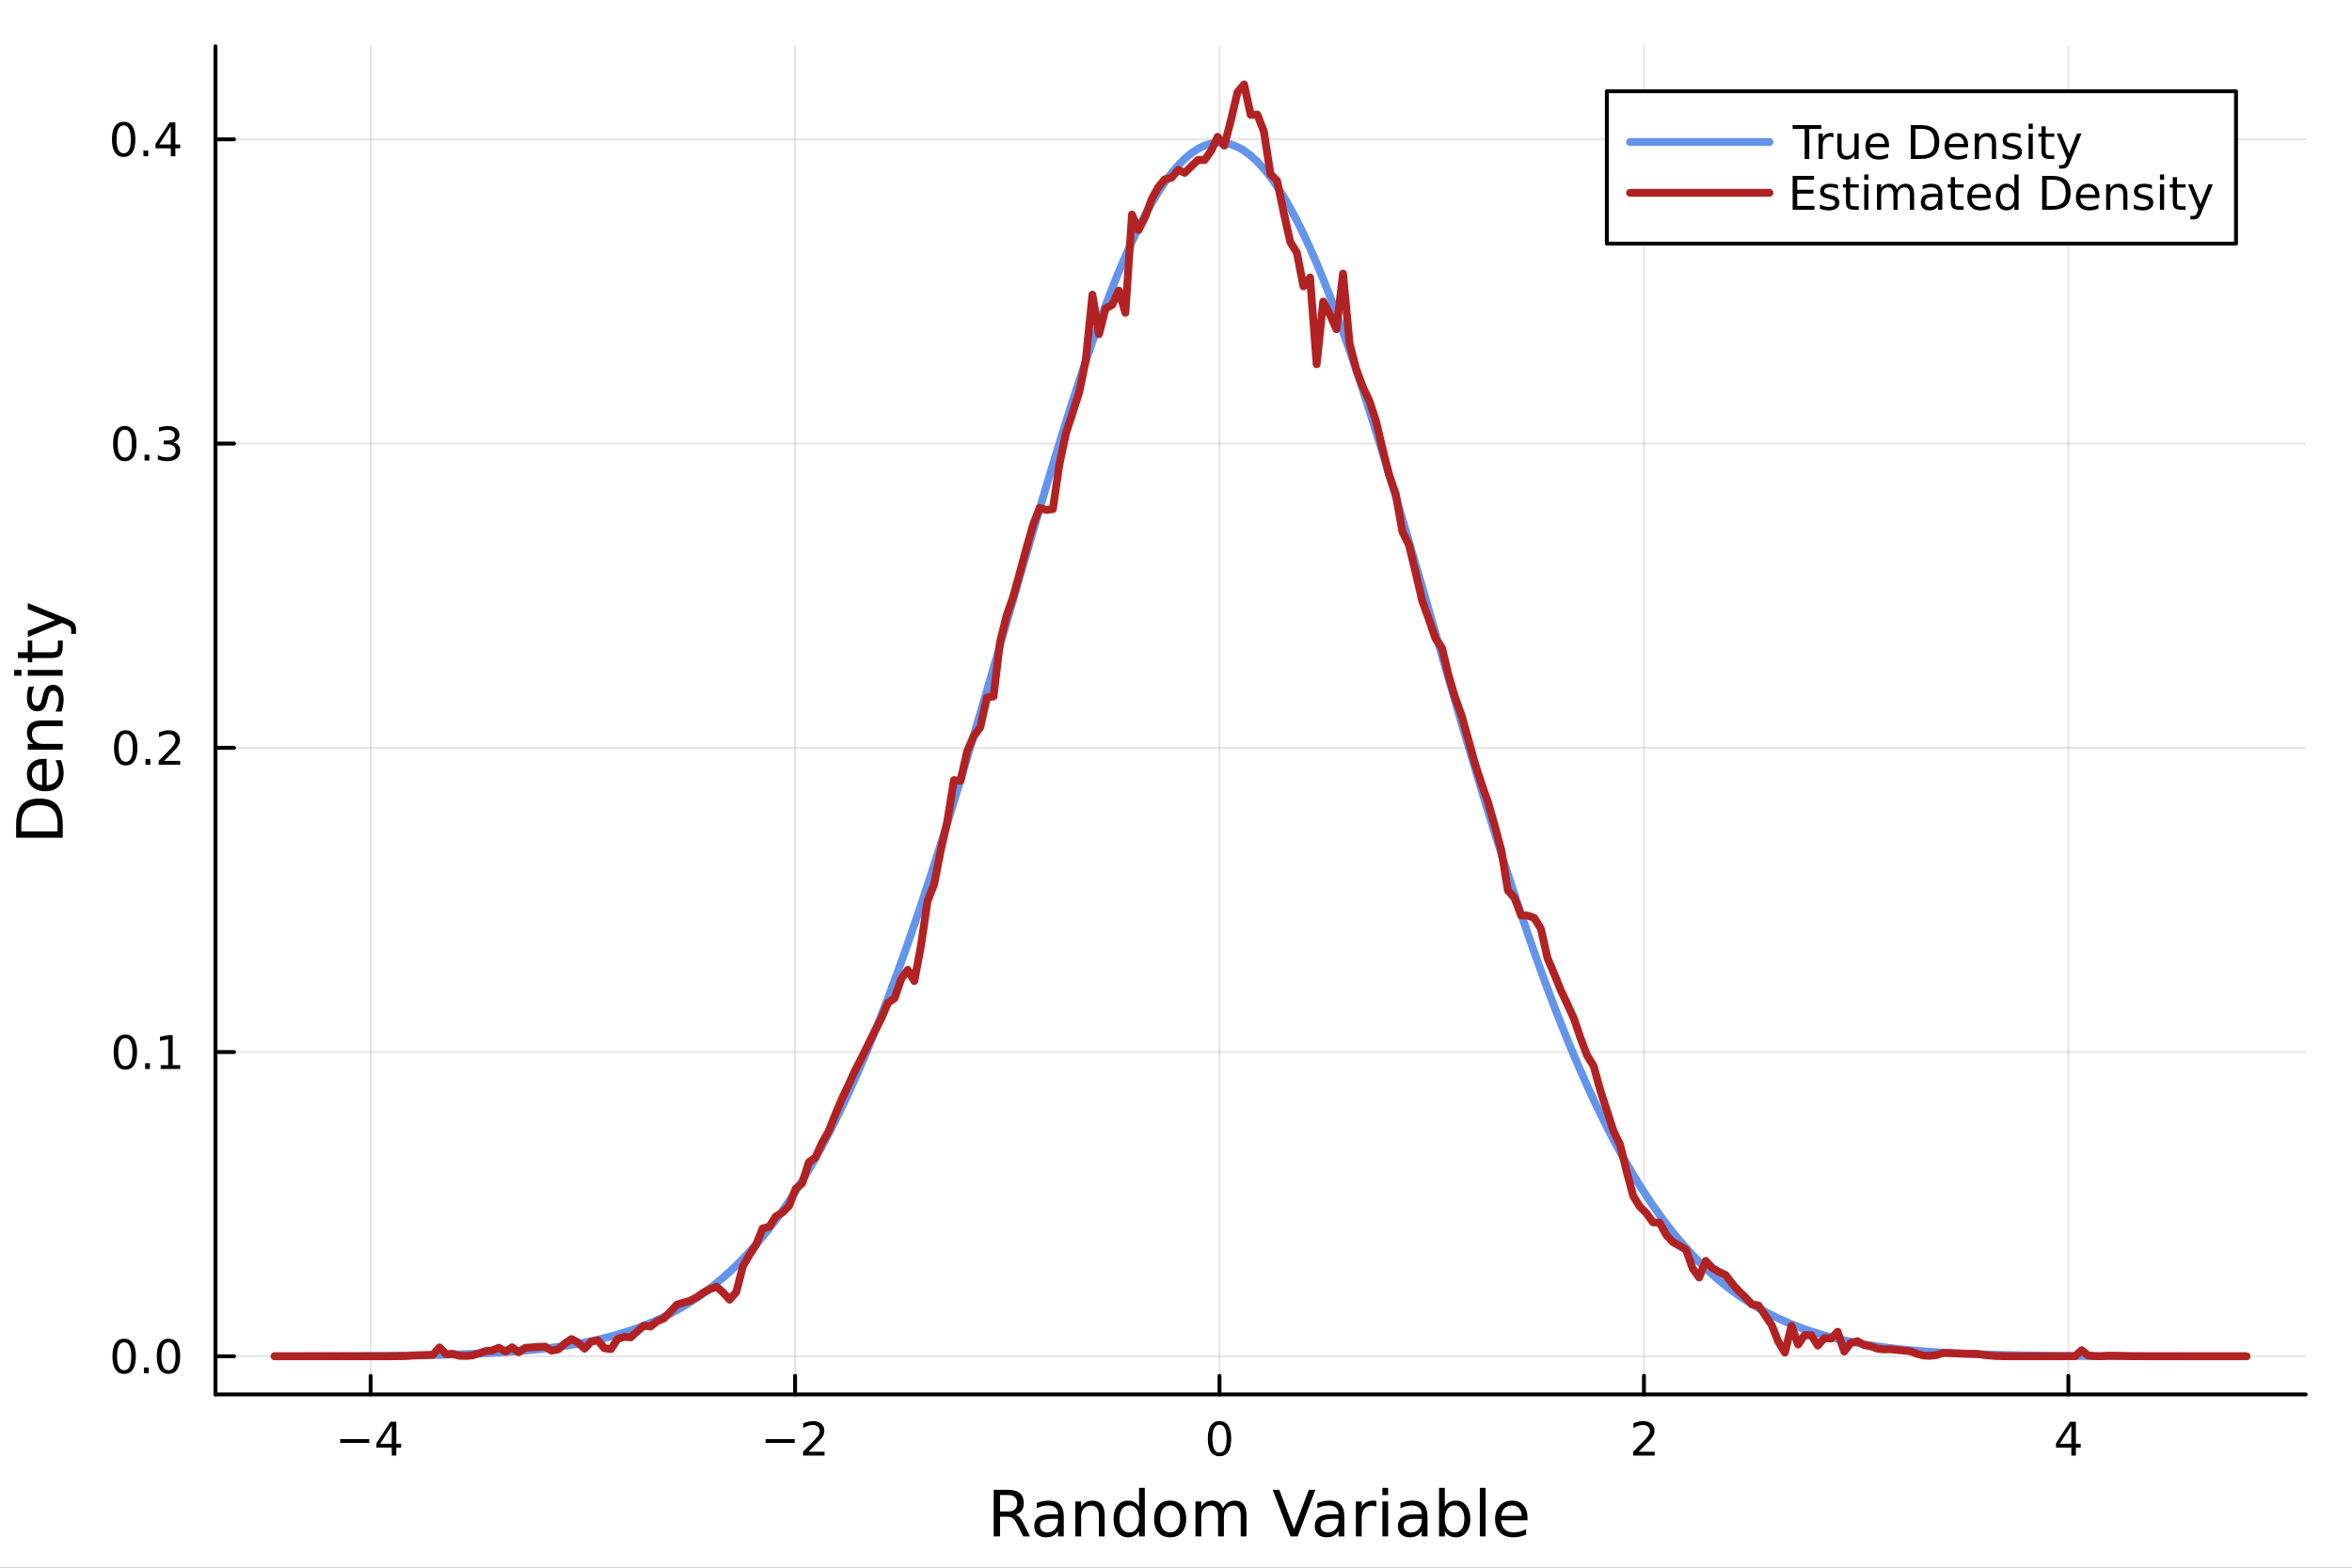 <?xml version="1.0" encoding="utf-8"?>
<svg xmlns="http://www.w3.org/2000/svg" xmlns:xlink="http://www.w3.org/1999/xlink" width="600" height="400" viewBox="0 0 2400 1600">
<rect x="0" y="0" width="2400" height="1600" fill="#333333" stroke="none"/>
<defs>
  <clipPath id="clip530">
    <rect x="0" y="0" width="2400" height="1600"/>
  </clipPath>
</defs>
<path clip-path="url(#clip530)" d="M0 1600 L2400 1600 L2400 0 L0 0  Z" fill="#ffffff" fill-rule="evenodd" fill-opacity="1"/>
<defs>
  <clipPath id="clip531">
    <rect x="480" y="0" width="1681" height="1600"/>
  </clipPath>
</defs>
<path clip-path="url(#clip530)" d="M219.866 1423.18 L2352.76 1423.18 L2352.76 47.244 L219.866 47.244  Z" fill="#ffffff" fill-rule="evenodd" fill-opacity="1"/>
<defs>
  <clipPath id="clip532">
    <rect x="219" y="47" width="2134" height="1377"/>
  </clipPath>
</defs>
<polyline clip-path="url(#clip532)" style="stroke:#000000; stroke-linecap:round; stroke-linejoin:round; stroke-width:2; stroke-opacity:0.1; fill:none" points="378.217,1423.18 378.217,47.244 "/>
<polyline clip-path="url(#clip532)" style="stroke:#000000; stroke-linecap:round; stroke-linejoin:round; stroke-width:2; stroke-opacity:0.1; fill:none" points="811.309,1423.18 811.309,47.244 "/>
<polyline clip-path="url(#clip532)" style="stroke:#000000; stroke-linecap:round; stroke-linejoin:round; stroke-width:2; stroke-opacity:0.1; fill:none" points="1244.4,1423.18 1244.4,47.244 "/>
<polyline clip-path="url(#clip532)" style="stroke:#000000; stroke-linecap:round; stroke-linejoin:round; stroke-width:2; stroke-opacity:0.1; fill:none" points="1677.49,1423.18 1677.49,47.244 "/>
<polyline clip-path="url(#clip532)" style="stroke:#000000; stroke-linecap:round; stroke-linejoin:round; stroke-width:2; stroke-opacity:0.1; fill:none" points="2110.58,1423.18 2110.58,47.244 "/>
<polyline clip-path="url(#clip532)" style="stroke:#000000; stroke-linecap:round; stroke-linejoin:round; stroke-width:2; stroke-opacity:0.1; fill:none" points="219.866,1384.24 2352.76,1384.24 "/>
<polyline clip-path="url(#clip532)" style="stroke:#000000; stroke-linecap:round; stroke-linejoin:round; stroke-width:2; stroke-opacity:0.1; fill:none" points="219.866,1073.73 2352.76,1073.73 "/>
<polyline clip-path="url(#clip532)" style="stroke:#000000; stroke-linecap:round; stroke-linejoin:round; stroke-width:2; stroke-opacity:0.1; fill:none" points="219.866,763.222 2352.76,763.222 "/>
<polyline clip-path="url(#clip532)" style="stroke:#000000; stroke-linecap:round; stroke-linejoin:round; stroke-width:2; stroke-opacity:0.1; fill:none" points="219.866,452.714 2352.76,452.714 "/>
<polyline clip-path="url(#clip532)" style="stroke:#000000; stroke-linecap:round; stroke-linejoin:round; stroke-width:2; stroke-opacity:0.1; fill:none" points="219.866,142.206 2352.76,142.206 "/>
<polyline clip-path="url(#clip530)" style="stroke:#000000; stroke-linecap:round; stroke-linejoin:round; stroke-width:4; stroke-opacity:1; fill:none" points="219.866,1423.18 2352.76,1423.18 "/>
<polyline clip-path="url(#clip530)" style="stroke:#000000; stroke-linecap:round; stroke-linejoin:round; stroke-width:4; stroke-opacity:1; fill:none" points="378.217,1423.18 378.217,1404.28 "/>
<polyline clip-path="url(#clip530)" style="stroke:#000000; stroke-linecap:round; stroke-linejoin:round; stroke-width:4; stroke-opacity:1; fill:none" points="811.309,1423.18 811.309,1404.28 "/>
<polyline clip-path="url(#clip530)" style="stroke:#000000; stroke-linecap:round; stroke-linejoin:round; stroke-width:4; stroke-opacity:1; fill:none" points="1244.4,1423.18 1244.4,1404.28 "/>
<polyline clip-path="url(#clip530)" style="stroke:#000000; stroke-linecap:round; stroke-linejoin:round; stroke-width:4; stroke-opacity:1; fill:none" points="1677.49,1423.18 1677.49,1404.28 "/>
<polyline clip-path="url(#clip530)" style="stroke:#000000; stroke-linecap:round; stroke-linejoin:round; stroke-width:4; stroke-opacity:1; fill:none" points="2110.58,1423.18 2110.58,1404.28 "/>
<path clip-path="url(#clip530)" d="M347.117 1468.75 L376.793 1468.75 L376.793 1472.69 L347.117 1472.69 L347.117 1468.75 Z" fill="#000000" fill-rule="nonzero" fill-opacity="1" /><path clip-path="url(#clip530)" d="M399.733 1455.09 L387.927 1473.54 L399.733 1473.54 L399.733 1455.09 M398.506 1451.02 L404.385 1451.02 L404.385 1473.54 L409.316 1473.54 L409.316 1477.43 L404.385 1477.43 L404.385 1485.58 L399.733 1485.58 L399.733 1477.43 L384.131 1477.43 L384.131 1472.92 L398.506 1451.02 Z" fill="#000000" fill-rule="nonzero" fill-opacity="1" /><path clip-path="url(#clip530)" d="M781.251 1468.75 L810.927 1468.75 L810.927 1472.69 L781.251 1472.69 L781.251 1468.75 Z" fill="#000000" fill-rule="nonzero" fill-opacity="1" /><path clip-path="url(#clip530)" d="M825.047 1481.64 L841.366 1481.64 L841.366 1485.58 L819.422 1485.58 L819.422 1481.64 Q822.084 1478.89 826.667 1474.26 Q831.274 1469.61 832.454 1468.27 Q834.7 1465.74 835.579 1464.01 Q836.482 1462.25 836.482 1460.56 Q836.482 1457.8 834.538 1456.07 Q832.616 1454.33 829.514 1454.33 Q827.315 1454.33 824.862 1455.09 Q822.431 1455.86 819.653 1457.41 L819.653 1452.69 Q822.477 1451.55 824.931 1450.97 Q827.385 1450.39 829.422 1450.39 Q834.792 1450.39 837.987 1453.08 Q841.181 1455.77 841.181 1460.26 Q841.181 1462.39 840.371 1464.31 Q839.584 1466.2 837.477 1468.8 Q836.899 1469.47 833.797 1472.69 Q830.695 1475.88 825.047 1481.64 Z" fill="#000000" fill-rule="nonzero" fill-opacity="1" /><path clip-path="url(#clip530)" d="M1244.4 1454.1 Q1240.79 1454.1 1238.96 1457.66 Q1237.16 1461.2 1237.16 1468.33 Q1237.16 1475.44 1238.96 1479.01 Q1240.79 1482.55 1244.4 1482.55 Q1248.03 1482.55 1249.84 1479.01 Q1251.67 1475.44 1251.67 1468.33 Q1251.67 1461.2 1249.84 1457.66 Q1248.03 1454.1 1244.4 1454.1 M1244.4 1450.39 Q1250.21 1450.39 1253.27 1455 Q1256.34 1459.58 1256.34 1468.33 Q1256.34 1477.06 1253.27 1481.67 Q1250.21 1486.25 1244.4 1486.25 Q1238.59 1486.25 1235.51 1481.67 Q1232.46 1477.06 1232.46 1468.33 Q1232.46 1459.58 1235.51 1455 Q1238.59 1450.39 1244.4 1450.39 Z" fill="#000000" fill-rule="nonzero" fill-opacity="1" /><path clip-path="url(#clip530)" d="M1672.15 1481.64 L1688.46 1481.64 L1688.46 1485.58 L1666.52 1485.58 L1666.52 1481.64 Q1669.18 1478.89 1673.77 1474.26 Q1678.37 1469.61 1679.55 1468.27 Q1681.8 1465.74 1682.68 1464.01 Q1683.58 1462.25 1683.58 1460.56 Q1683.58 1457.8 1681.64 1456.07 Q1679.71 1454.33 1676.61 1454.33 Q1674.41 1454.33 1671.96 1455.09 Q1669.53 1455.86 1666.75 1457.41 L1666.75 1452.69 Q1669.58 1451.55 1672.03 1450.97 Q1674.48 1450.39 1676.52 1450.39 Q1681.89 1450.39 1685.08 1453.08 Q1688.28 1455.77 1688.28 1460.26 Q1688.28 1462.39 1687.47 1464.31 Q1686.68 1466.2 1684.58 1468.8 Q1684 1469.47 1680.9 1472.69 Q1677.79 1475.88 1672.15 1481.64 Z" fill="#000000" fill-rule="nonzero" fill-opacity="1" /><path clip-path="url(#clip530)" d="M2113.59 1455.09 L2101.79 1473.54 L2113.59 1473.54 L2113.59 1455.09 M2112.37 1451.02 L2118.25 1451.02 L2118.25 1473.54 L2123.18 1473.54 L2123.18 1477.43 L2118.25 1477.43 L2118.25 1485.58 L2113.59 1485.58 L2113.59 1477.43 L2097.99 1477.43 L2097.99 1472.92 L2112.37 1451.02 Z" fill="#000000" fill-rule="nonzero" fill-opacity="1" /><path clip-path="url(#clip530)" d="M1036.52 1545.76 Q1038.59 1546.46 1040.53 1548.76 Q1042.5 1551.05 1044.48 1555.06 L1051 1568.04 L1044.1 1568.04 L1038.02 1555.85 Q1035.66 1551.08 1033.43 1549.52 Q1031.24 1547.96 1027.42 1547.96 L1020.42 1547.96 L1020.42 1568.04 L1013.99 1568.04 L1013.99 1520.52 L1028.5 1520.52 Q1036.65 1520.52 1040.66 1523.93 Q1044.67 1527.34 1044.67 1534.21 Q1044.67 1538.7 1042.57 1541.66 Q1040.5 1544.62 1036.52 1545.76 M1020.42 1525.81 L1020.42 1542.68 L1028.5 1542.68 Q1033.15 1542.68 1035.5 1540.54 Q1037.89 1538.38 1037.89 1534.21 Q1037.89 1530.04 1035.5 1527.94 Q1033.15 1525.81 1028.5 1525.81 L1020.42 1525.81 Z" fill="#000000" fill-rule="nonzero" fill-opacity="1" /><path clip-path="url(#clip530)" d="M1073.79 1550.12 Q1066.69 1550.12 1063.96 1551.75 Q1061.22 1553.37 1061.22 1557.29 Q1061.22 1560.4 1063.26 1562.25 Q1065.33 1564.07 1068.86 1564.07 Q1073.73 1564.07 1076.66 1560.63 Q1079.62 1557.16 1079.62 1551.43 L1079.62 1550.12 L1073.79 1550.12 M1085.47 1547.71 L1085.47 1568.04 L1079.62 1568.04 L1079.62 1562.63 Q1077.61 1565.88 1074.62 1567.44 Q1071.63 1568.97 1067.3 1568.97 Q1061.82 1568.97 1058.58 1565.91 Q1055.36 1562.82 1055.36 1557.67 Q1055.36 1551.65 1059.37 1548.6 Q1063.42 1545.54 1071.4 1545.54 L1079.62 1545.54 L1079.62 1544.97 Q1079.62 1540.93 1076.94 1538.73 Q1074.3 1536.5 1069.5 1536.5 Q1066.44 1536.5 1063.54 1537.23 Q1060.65 1537.97 1057.97 1539.43 L1057.97 1534.02 Q1061.19 1532.78 1064.21 1532.17 Q1067.24 1531.54 1070.1 1531.54 Q1077.83 1531.54 1081.65 1535.55 Q1085.47 1539.56 1085.47 1547.71 Z" fill="#000000" fill-rule="nonzero" fill-opacity="1" /><path clip-path="url(#clip530)" d="M1127.17 1546.53 L1127.17 1568.04 L1121.31 1568.04 L1121.31 1546.72 Q1121.31 1541.66 1119.34 1539.14 Q1117.37 1536.63 1113.42 1536.63 Q1108.68 1536.63 1105.94 1539.65 Q1103.2 1542.68 1103.2 1547.9 L1103.2 1568.04 L1097.31 1568.04 L1097.31 1532.4 L1103.2 1532.4 L1103.2 1537.93 Q1105.3 1534.72 1108.13 1533.13 Q1111 1531.54 1114.72 1531.54 Q1120.87 1531.54 1124.02 1535.36 Q1127.17 1539.14 1127.17 1546.53 Z" fill="#000000" fill-rule="nonzero" fill-opacity="1" /><path clip-path="url(#clip530)" d="M1162.31 1537.81 L1162.31 1518.52 L1168.16 1518.52 L1168.16 1568.04 L1162.31 1568.04 L1162.31 1562.7 Q1160.46 1565.88 1157.63 1567.44 Q1154.83 1568.97 1150.88 1568.97 Q1144.42 1568.97 1140.35 1563.81 Q1136.3 1558.65 1136.3 1550.25 Q1136.3 1541.85 1140.35 1536.69 Q1144.42 1531.54 1150.88 1531.54 Q1154.83 1531.54 1157.63 1533.1 Q1160.46 1534.62 1162.31 1537.81 M1142.35 1550.25 Q1142.35 1556.71 1144.99 1560.4 Q1147.67 1564.07 1152.31 1564.07 Q1156.96 1564.07 1159.63 1560.4 Q1162.31 1556.71 1162.31 1550.25 Q1162.31 1543.79 1159.63 1540.13 Q1156.96 1536.44 1152.31 1536.44 Q1147.67 1536.44 1144.99 1540.13 Q1142.35 1543.79 1142.35 1550.25 Z" fill="#000000" fill-rule="nonzero" fill-opacity="1" /><path clip-path="url(#clip530)" d="M1194.04 1536.5 Q1189.33 1536.5 1186.59 1540.19 Q1183.86 1543.85 1183.86 1550.25 Q1183.86 1556.65 1186.56 1560.34 Q1189.3 1564 1194.04 1564 Q1198.72 1564 1201.46 1560.31 Q1204.19 1556.62 1204.19 1550.25 Q1204.19 1543.92 1201.46 1540.23 Q1198.72 1536.5 1194.04 1536.5 M1194.04 1531.54 Q1201.68 1531.54 1206.04 1536.5 Q1210.4 1541.47 1210.4 1550.25 Q1210.4 1559 1206.04 1564 Q1201.68 1568.97 1194.04 1568.97 Q1186.37 1568.97 1182.01 1564 Q1177.68 1559 1177.68 1550.25 Q1177.68 1541.47 1182.01 1536.5 Q1186.37 1531.54 1194.04 1531.54 Z" fill="#000000" fill-rule="nonzero" fill-opacity="1" /><path clip-path="url(#clip530)" d="M1247.86 1539.24 Q1250.06 1535.29 1253.11 1533.41 Q1256.17 1531.54 1260.31 1531.54 Q1265.88 1531.54 1268.9 1535.45 Q1271.92 1539.33 1271.92 1546.53 L1271.92 1568.04 L1266.04 1568.04 L1266.04 1546.72 Q1266.04 1541.59 1264.22 1539.11 Q1262.41 1536.63 1258.68 1536.63 Q1254.13 1536.63 1251.49 1539.65 Q1248.85 1542.68 1248.85 1547.9 L1248.85 1568.04 L1242.96 1568.04 L1242.96 1546.72 Q1242.96 1541.56 1241.15 1539.11 Q1239.33 1536.63 1235.54 1536.63 Q1231.06 1536.63 1228.41 1539.68 Q1225.77 1542.71 1225.77 1547.9 L1225.77 1568.04 L1219.88 1568.04 L1219.88 1532.4 L1225.77 1532.4 L1225.77 1537.93 Q1227.78 1534.66 1230.58 1533.1 Q1233.38 1531.54 1237.23 1531.54 Q1241.11 1531.54 1243.82 1533.51 Q1246.56 1535.48 1247.86 1539.24 Z" fill="#000000" fill-rule="nonzero" fill-opacity="1" /><path clip-path="url(#clip530)" d="M1316.83 1568.04 L1298.69 1520.52 L1305.41 1520.52 L1320.46 1560.53 L1335.55 1520.52 L1342.23 1520.52 L1324.12 1568.04 L1316.83 1568.04 Z" fill="#000000" fill-rule="nonzero" fill-opacity="1" /><path clip-path="url(#clip530)" d="M1360.06 1550.12 Q1352.96 1550.12 1350.22 1551.75 Q1347.49 1553.37 1347.49 1557.29 Q1347.49 1560.4 1349.52 1562.25 Q1351.59 1564.07 1355.12 1564.07 Q1359.99 1564.07 1362.92 1560.63 Q1365.88 1557.16 1365.88 1551.43 L1365.88 1550.12 L1360.06 1550.12 M1371.74 1547.71 L1371.74 1568.04 L1365.88 1568.04 L1365.88 1562.63 Q1363.88 1565.88 1360.89 1567.44 Q1357.89 1568.97 1353.56 1568.97 Q1348.09 1568.97 1344.84 1565.91 Q1341.63 1562.82 1341.63 1557.67 Q1341.63 1551.65 1345.64 1548.6 Q1349.68 1545.54 1357.67 1545.54 L1365.88 1545.54 L1365.88 1544.97 Q1365.88 1540.93 1363.21 1538.73 Q1360.57 1536.5 1355.76 1536.5 Q1352.71 1536.5 1349.81 1537.23 Q1346.91 1537.97 1344.24 1539.43 L1344.24 1534.02 Q1347.45 1532.78 1350.48 1532.17 Q1353.5 1531.54 1356.37 1531.54 Q1364.1 1531.54 1367.92 1535.55 Q1371.74 1539.56 1371.74 1547.71 Z" fill="#000000" fill-rule="nonzero" fill-opacity="1" /><path clip-path="url(#clip530)" d="M1404.46 1537.87 Q1403.47 1537.3 1402.29 1537.04 Q1401.15 1536.76 1399.75 1536.76 Q1394.78 1536.76 1392.11 1540 Q1389.47 1543.22 1389.47 1549.27 L1389.47 1568.04 L1383.58 1568.04 L1383.58 1532.4 L1389.47 1532.4 L1389.47 1537.93 Q1391.31 1534.69 1394.27 1533.13 Q1397.23 1531.54 1401.47 1531.54 Q1402.07 1531.54 1402.8 1531.63 Q1403.54 1531.7 1404.43 1531.85 L1404.46 1537.87 Z" fill="#000000" fill-rule="nonzero" fill-opacity="1" /><path clip-path="url(#clip530)" d="M1410.6 1532.4 L1416.46 1532.4 L1416.46 1568.04 L1410.6 1568.04 L1410.6 1532.4 M1410.6 1518.52 L1416.46 1518.52 L1416.46 1525.93 L1410.6 1525.93 L1410.6 1518.52 Z" fill="#000000" fill-rule="nonzero" fill-opacity="1" /><path clip-path="url(#clip530)" d="M1444.91 1550.12 Q1437.81 1550.12 1435.08 1551.75 Q1432.34 1553.37 1432.34 1557.29 Q1432.34 1560.4 1434.38 1562.25 Q1436.45 1564.07 1439.98 1564.07 Q1444.85 1564.07 1447.78 1560.63 Q1450.74 1557.16 1450.74 1551.43 L1450.74 1550.12 L1444.91 1550.12 M1456.59 1547.71 L1456.59 1568.04 L1450.74 1568.04 L1450.74 1562.63 Q1448.73 1565.88 1445.74 1567.44 Q1442.75 1568.97 1438.42 1568.97 Q1432.95 1568.97 1429.7 1565.91 Q1426.48 1562.82 1426.48 1557.67 Q1426.48 1551.65 1430.49 1548.6 Q1434.54 1545.54 1442.53 1545.54 L1450.74 1545.54 L1450.74 1544.97 Q1450.74 1540.93 1448.06 1538.73 Q1445.42 1536.5 1440.62 1536.5 Q1437.56 1536.5 1434.66 1537.23 Q1431.77 1537.97 1429.09 1539.43 L1429.09 1534.02 Q1432.31 1532.78 1435.33 1532.17 Q1438.36 1531.54 1441.22 1531.54 Q1448.95 1531.54 1452.77 1535.55 Q1456.59 1539.56 1456.59 1547.71 Z" fill="#000000" fill-rule="nonzero" fill-opacity="1" /><path clip-path="url(#clip530)" d="M1494.25 1550.25 Q1494.25 1543.79 1491.57 1540.13 Q1488.93 1536.44 1484.28 1536.44 Q1479.64 1536.44 1476.96 1540.13 Q1474.32 1543.79 1474.32 1550.25 Q1474.32 1556.71 1476.96 1560.4 Q1479.64 1564.07 1484.28 1564.07 Q1488.93 1564.07 1491.57 1560.4 Q1494.25 1556.71 1494.25 1550.25 M1474.32 1537.81 Q1476.17 1534.62 1478.97 1533.1 Q1481.8 1531.54 1485.72 1531.54 Q1492.21 1531.54 1496.25 1536.69 Q1500.33 1541.85 1500.33 1550.25 Q1500.33 1558.65 1496.25 1563.81 Q1492.21 1568.97 1485.72 1568.97 Q1481.8 1568.97 1478.97 1567.44 Q1476.17 1565.88 1474.32 1562.7 L1474.32 1568.04 L1468.43 1568.04 L1468.43 1518.52 L1474.32 1518.52 L1474.32 1537.81 Z" fill="#000000" fill-rule="nonzero" fill-opacity="1" /><path clip-path="url(#clip530)" d="M1510.03 1518.52 L1515.89 1518.52 L1515.89 1568.04 L1510.03 1568.04 L1510.03 1518.52 Z" fill="#000000" fill-rule="nonzero" fill-opacity="1" /><path clip-path="url(#clip530)" d="M1558.64 1548.76 L1558.64 1551.62 L1531.71 1551.62 Q1532.09 1557.67 1535.34 1560.85 Q1538.62 1564 1544.44 1564 Q1547.81 1564 1550.97 1563.17 Q1554.15 1562.35 1557.27 1560.69 L1557.27 1566.23 Q1554.12 1567.57 1550.81 1568.27 Q1547.5 1568.97 1544.09 1568.97 Q1535.56 1568.97 1530.56 1564 Q1525.6 1559.04 1525.6 1550.57 Q1525.6 1541.82 1530.31 1536.69 Q1535.05 1531.54 1543.07 1531.54 Q1550.27 1531.54 1554.43 1536.18 Q1558.64 1540.8 1558.64 1548.76 M1552.78 1547.04 Q1552.72 1542.23 1550.07 1539.37 Q1547.46 1536.5 1543.14 1536.5 Q1538.23 1536.5 1535.27 1539.27 Q1532.35 1542.04 1531.9 1547.07 L1552.78 1547.04 Z" fill="#000000" fill-rule="nonzero" fill-opacity="1" /><polyline clip-path="url(#clip530)" style="stroke:#000000; stroke-linecap:round; stroke-linejoin:round; stroke-width:4; stroke-opacity:1; fill:none" points="219.866,1423.18 219.866,47.244 "/>
<polyline clip-path="url(#clip530)" style="stroke:#000000; stroke-linecap:round; stroke-linejoin:round; stroke-width:4; stroke-opacity:1; fill:none" points="219.866,1384.24 238.764,1384.24 "/>
<polyline clip-path="url(#clip530)" style="stroke:#000000; stroke-linecap:round; stroke-linejoin:round; stroke-width:4; stroke-opacity:1; fill:none" points="219.866,1073.73 238.764,1073.73 "/>
<polyline clip-path="url(#clip530)" style="stroke:#000000; stroke-linecap:round; stroke-linejoin:round; stroke-width:4; stroke-opacity:1; fill:none" points="219.866,763.222 238.764,763.222 "/>
<polyline clip-path="url(#clip530)" style="stroke:#000000; stroke-linecap:round; stroke-linejoin:round; stroke-width:4; stroke-opacity:1; fill:none" points="219.866,452.714 238.764,452.714 "/>
<polyline clip-path="url(#clip530)" style="stroke:#000000; stroke-linecap:round; stroke-linejoin:round; stroke-width:4; stroke-opacity:1; fill:none" points="219.866,142.206 238.764,142.206 "/>
<path clip-path="url(#clip530)" d="M126.691 1370.04 Q123.08 1370.04 121.251 1373.6 Q119.445 1377.14 119.445 1384.27 Q119.445 1391.38 121.251 1394.94 Q123.08 1398.49 126.691 1398.49 Q130.325 1398.49 132.13 1394.94 Q133.959 1391.38 133.959 1384.27 Q133.959 1377.14 132.13 1373.6 Q130.325 1370.04 126.691 1370.04 M126.691 1366.33 Q132.501 1366.33 135.556 1370.94 Q138.635 1375.52 138.635 1384.27 Q138.635 1393 135.556 1397.61 Q132.501 1402.19 126.691 1402.19 Q120.88 1402.19 117.802 1397.61 Q114.746 1393 114.746 1384.27 Q114.746 1375.52 117.802 1370.94 Q120.88 1366.33 126.691 1366.33 Z" fill="#000000" fill-rule="nonzero" fill-opacity="1" /><path clip-path="url(#clip530)" d="M146.853 1395.64 L151.737 1395.64 L151.737 1401.52 L146.853 1401.52 L146.853 1395.64 Z" fill="#000000" fill-rule="nonzero" fill-opacity="1" /><path clip-path="url(#clip530)" d="M171.922 1370.04 Q168.311 1370.04 166.482 1373.6 Q164.677 1377.14 164.677 1384.27 Q164.677 1391.38 166.482 1394.94 Q168.311 1398.49 171.922 1398.49 Q175.556 1398.49 177.362 1394.94 Q179.19 1391.38 179.19 1384.27 Q179.19 1377.14 177.362 1373.6 Q175.556 1370.04 171.922 1370.04 M171.922 1366.33 Q177.732 1366.33 180.788 1370.94 Q183.866 1375.52 183.866 1384.27 Q183.866 1393 180.788 1397.61 Q177.732 1402.19 171.922 1402.19 Q166.112 1402.19 163.033 1397.61 Q159.978 1393 159.978 1384.27 Q159.978 1375.52 163.033 1370.94 Q166.112 1366.33 171.922 1366.33 Z" fill="#000000" fill-rule="nonzero" fill-opacity="1" /><path clip-path="url(#clip530)" d="M127.917 1059.53 Q124.306 1059.53 122.478 1063.09 Q120.672 1066.64 120.672 1073.76 Q120.672 1080.87 122.478 1084.44 Q124.306 1087.98 127.917 1087.98 Q131.552 1087.98 133.357 1084.44 Q135.186 1080.87 135.186 1073.76 Q135.186 1066.64 133.357 1063.09 Q131.552 1059.53 127.917 1059.53 M127.917 1055.83 Q133.728 1055.83 136.783 1060.43 Q139.862 1065.01 139.862 1073.76 Q139.862 1082.49 136.783 1087.1 Q133.728 1091.68 127.917 1091.68 Q122.107 1091.68 119.029 1087.1 Q115.973 1082.49 115.973 1073.76 Q115.973 1065.01 119.029 1060.43 Q122.107 1055.83 127.917 1055.83 Z" fill="#000000" fill-rule="nonzero" fill-opacity="1" /><path clip-path="url(#clip530)" d="M148.079 1085.13 L152.964 1085.13 L152.964 1091.01 L148.079 1091.01 L148.079 1085.13 Z" fill="#000000" fill-rule="nonzero" fill-opacity="1" /><path clip-path="url(#clip530)" d="M163.959 1087.08 L171.598 1087.08 L171.598 1060.71 L163.288 1062.38 L163.288 1058.12 L171.552 1056.45 L176.227 1056.45 L176.227 1087.08 L183.866 1087.08 L183.866 1091.01 L163.959 1091.01 L163.959 1087.08 Z" fill="#000000" fill-rule="nonzero" fill-opacity="1" /><path clip-path="url(#clip530)" d="M128.288 749.021 Q124.677 749.021 122.848 752.586 Q121.043 756.127 121.043 763.257 Q121.043 770.363 122.848 773.928 Q124.677 777.47 128.288 777.47 Q131.922 777.47 133.728 773.928 Q135.556 770.363 135.556 763.257 Q135.556 756.127 133.728 752.586 Q131.922 749.021 128.288 749.021 M128.288 745.317 Q134.098 745.317 137.154 749.924 Q140.232 754.507 140.232 763.257 Q140.232 771.984 137.154 776.59 Q134.098 781.173 128.288 781.173 Q122.478 781.173 119.399 776.59 Q116.343 771.984 116.343 763.257 Q116.343 754.507 119.399 749.924 Q122.478 745.317 128.288 745.317 Z" fill="#000000" fill-rule="nonzero" fill-opacity="1" /><path clip-path="url(#clip530)" d="M148.45 774.623 L153.334 774.623 L153.334 780.502 L148.45 780.502 L148.45 774.623 Z" fill="#000000" fill-rule="nonzero" fill-opacity="1" /><path clip-path="url(#clip530)" d="M167.547 776.567 L183.866 776.567 L183.866 780.502 L161.922 780.502 L161.922 776.567 Q164.584 773.812 169.167 769.183 Q173.774 764.53 174.954 763.187 Q177.2 760.664 178.079 758.928 Q178.982 757.169 178.982 755.479 Q178.982 752.724 177.038 750.988 Q175.116 749.252 172.014 749.252 Q169.815 749.252 167.362 750.016 Q164.931 750.78 162.153 752.331 L162.153 747.609 Q164.977 746.475 167.431 745.896 Q169.885 745.317 171.922 745.317 Q177.292 745.317 180.487 748.002 Q183.681 750.687 183.681 755.178 Q183.681 757.308 182.871 759.229 Q182.084 761.127 179.977 763.72 Q179.399 764.391 176.297 767.609 Q173.195 770.803 167.547 776.567 Z" fill="#000000" fill-rule="nonzero" fill-opacity="1" /><path clip-path="url(#clip530)" d="M127.339 438.513 Q123.728 438.513 121.899 442.078 Q120.093 445.619 120.093 452.749 Q120.093 459.855 121.899 463.42 Q123.728 466.962 127.339 466.962 Q130.973 466.962 132.779 463.42 Q134.607 459.855 134.607 452.749 Q134.607 445.619 132.779 442.078 Q130.973 438.513 127.339 438.513 M127.339 434.809 Q133.149 434.809 136.204 439.416 Q139.283 443.999 139.283 452.749 Q139.283 461.476 136.204 466.082 Q133.149 470.665 127.339 470.665 Q121.529 470.665 118.45 466.082 Q115.394 461.476 115.394 452.749 Q115.394 443.999 118.45 439.416 Q121.529 434.809 127.339 434.809 Z" fill="#000000" fill-rule="nonzero" fill-opacity="1" /><path clip-path="url(#clip530)" d="M147.501 464.114 L152.385 464.114 L152.385 469.994 L147.501 469.994 L147.501 464.114 Z" fill="#000000" fill-rule="nonzero" fill-opacity="1" /><path clip-path="url(#clip530)" d="M176.737 451.36 Q180.093 452.077 181.968 454.346 Q183.866 456.614 183.866 459.948 Q183.866 465.064 180.348 467.864 Q176.829 470.665 170.348 470.665 Q168.172 470.665 165.857 470.226 Q163.565 469.809 161.112 468.952 L161.112 464.439 Q163.056 465.573 165.371 466.151 Q167.686 466.73 170.209 466.73 Q174.607 466.73 176.899 464.994 Q179.214 463.258 179.214 459.948 Q179.214 456.892 177.061 455.179 Q174.931 453.443 171.112 453.443 L167.084 453.443 L167.084 449.601 L171.297 449.601 Q174.746 449.601 176.575 448.235 Q178.403 446.846 178.403 444.253 Q178.403 441.591 176.505 440.179 Q174.63 438.744 171.112 438.744 Q169.19 438.744 166.991 439.161 Q164.792 439.578 162.153 440.457 L162.153 436.291 Q164.815 435.55 167.13 435.179 Q169.468 434.809 171.528 434.809 Q176.852 434.809 179.954 437.24 Q183.056 439.647 183.056 443.767 Q183.056 446.638 181.413 448.628 Q179.769 450.596 176.737 451.36 Z" fill="#000000" fill-rule="nonzero" fill-opacity="1" /><path clip-path="url(#clip530)" d="M126.205 128.005 Q122.593 128.005 120.765 131.569 Q118.959 135.111 118.959 142.241 Q118.959 149.347 120.765 152.912 Q122.593 156.454 126.205 156.454 Q129.839 156.454 131.644 152.912 Q133.473 149.347 133.473 142.241 Q133.473 135.111 131.644 131.569 Q129.839 128.005 126.205 128.005 M126.205 124.301 Q132.015 124.301 135.07 128.907 Q138.149 133.491 138.149 142.241 Q138.149 150.967 135.07 155.574 Q132.015 160.157 126.205 160.157 Q120.394 160.157 117.316 155.574 Q114.26 150.967 114.26 142.241 Q114.26 133.491 117.316 128.907 Q120.394 124.301 126.205 124.301 Z" fill="#000000" fill-rule="nonzero" fill-opacity="1" /><path clip-path="url(#clip530)" d="M146.366 153.606 L151.251 153.606 L151.251 159.486 L146.366 159.486 L146.366 153.606 Z" fill="#000000" fill-rule="nonzero" fill-opacity="1" /><path clip-path="url(#clip530)" d="M174.283 129 L162.477 147.449 L174.283 147.449 L174.283 129 M173.056 124.926 L178.936 124.926 L178.936 147.449 L183.866 147.449 L183.866 151.338 L178.936 151.338 L178.936 159.486 L174.283 159.486 L174.283 151.338 L158.681 151.338 L158.681 146.824 L173.056 124.926 Z" fill="#000000" fill-rule="nonzero" fill-opacity="1" /><path clip-path="url(#clip530)" d="M21.768 848.522 L58.721 848.522 L58.721 840.755 Q58.721 830.92 54.265 826.369 Q49.809 821.786 40.196 821.786 Q30.648 821.786 26.224 826.369 Q21.768 830.92 21.768 840.755 L21.768 848.522 M16.484 854.951 L16.484 841.742 Q16.484 827.928 22.245 821.467 Q27.974 815.006 40.196 815.006 Q52.482 815.006 58.243 821.499 Q64.004 827.992 64.004 841.742 L64.004 854.951 L16.484 854.951 Z" fill="#000000" fill-rule="nonzero" fill-opacity="1" /><path clip-path="url(#clip530)" d="M44.716 774.52 L47.581 774.52 L47.581 801.447 Q53.628 801.065 56.811 797.819 Q59.962 794.54 59.962 788.716 Q59.962 785.342 59.134 782.191 Q58.307 779.008 56.652 775.889 L62.19 775.889 Q63.527 779.04 64.227 782.35 Q64.927 785.66 64.927 789.066 Q64.927 797.596 59.962 802.593 Q54.997 807.558 46.53 807.558 Q37.777 807.558 32.653 802.848 Q27.497 798.105 27.497 790.084 Q27.497 782.891 32.144 778.722 Q36.759 774.52 44.716 774.52 M42.997 780.377 Q38.191 780.44 35.327 783.082 Q32.462 785.692 32.462 790.021 Q32.462 794.922 35.231 797.882 Q38 800.811 43.029 801.256 L42.997 780.377 Z" fill="#000000" fill-rule="nonzero" fill-opacity="1" /><path clip-path="url(#clip530)" d="M42.488 735.276 L64.004 735.276 L64.004 741.132 L42.679 741.132 Q37.618 741.132 35.104 743.105 Q32.589 745.079 32.589 749.026 Q32.589 753.768 35.613 756.505 Q38.637 759.243 43.857 759.243 L64.004 759.243 L64.004 765.131 L28.356 765.131 L28.356 759.243 L33.894 759.243 Q30.68 757.142 29.088 754.309 Q27.497 751.445 27.497 747.721 Q27.497 741.578 31.316 738.427 Q35.104 735.276 42.488 735.276 Z" fill="#000000" fill-rule="nonzero" fill-opacity="1" /><path clip-path="url(#clip530)" d="M29.407 700.869 L34.945 700.869 Q33.672 703.352 33.035 706.025 Q32.398 708.699 32.398 711.563 Q32.398 715.924 33.735 718.12 Q35.072 720.284 37.746 720.284 Q39.783 720.284 40.96 718.725 Q42.106 717.165 43.157 712.455 L43.602 710.449 Q44.939 704.211 47.39 701.601 Q49.809 698.959 54.169 698.959 Q59.134 698.959 62.031 702.906 Q64.927 706.821 64.927 713.696 Q64.927 716.56 64.354 719.68 Q63.813 722.767 62.699 726.204 L56.652 726.204 Q58.339 722.958 59.198 719.807 Q60.026 716.656 60.026 713.569 Q60.026 709.431 58.625 707.203 Q57.193 704.975 54.615 704.975 Q52.228 704.975 50.955 706.598 Q49.681 708.19 48.504 713.632 L48.026 715.669 Q46.88 721.112 44.525 723.531 Q42.138 725.95 38 725.95 Q32.971 725.95 30.234 722.385 Q27.497 718.82 27.497 712.264 Q27.497 709.017 27.974 706.153 Q28.452 703.288 29.407 700.869 Z" fill="#000000" fill-rule="nonzero" fill-opacity="1" /><path clip-path="url(#clip530)" d="M28.356 689.634 L28.356 683.777 L64.004 683.777 L64.004 689.634 L28.356 689.634 M14.479 689.634 L14.479 683.777 L21.895 683.777 L21.895 689.634 L14.479 689.634 Z" fill="#000000" fill-rule="nonzero" fill-opacity="1" /><path clip-path="url(#clip530)" d="M18.235 665.73 L28.356 665.73 L28.356 653.667 L32.908 653.667 L32.908 665.73 L52.259 665.73 Q56.62 665.73 57.861 664.553 Q59.103 663.343 59.103 659.683 L59.103 653.667 L64.004 653.667 L64.004 659.683 Q64.004 666.462 61.49 669.04 Q58.943 671.619 52.259 671.619 L32.908 671.619 L32.908 675.915 L28.356 675.915 L28.356 671.619 L18.235 671.619 L18.235 665.73 Z" fill="#000000" fill-rule="nonzero" fill-opacity="1" /><path clip-path="url(#clip530)" d="M67.314 631.133 Q73.68 633.615 75.622 635.971 Q77.563 638.326 77.563 642.273 L77.563 646.951 L72.662 646.951 L72.662 643.514 Q72.662 641.095 71.516 639.758 Q70.37 638.421 66.105 636.798 L63.431 635.748 L28.356 650.166 L28.356 643.96 L56.238 632.82 L28.356 621.68 L28.356 615.473 L67.314 631.133 Z" fill="#000000" fill-rule="nonzero" fill-opacity="1" /><polyline clip-path="url(#clip532)" style="stroke:#6495ed; stroke-linecap:round; stroke-linejoin:round; stroke-width:8; stroke-opacity:1; fill:none" points="280.231,1384.18 286.961,1384.17 293.69,1384.16 300.42,1384.15 307.15,1384.13 313.879,1384.12 320.609,1384.1 327.338,1384.08 334.068,1384.06 340.798,1384.03 347.527,1384 354.257,1383.97 360.987,1383.94 367.716,1383.9 374.446,1383.85 381.176,1383.8 387.905,1383.74 394.635,1383.68 401.364,1383.6 408.094,1383.52 414.824,1383.43 421.553,1383.33 428.283,1383.22 435.013,1383.09 441.742,1382.95 448.472,1382.79 455.202,1382.62 461.931,1382.43 468.661,1382.21 475.39,1381.98 482.12,1381.71 488.85,1381.42 495.579,1381.1 502.309,1380.75 509.039,1380.36 515.768,1379.93 522.498,1379.46 529.227,1378.94 535.957,1378.37 542.687,1377.74 549.416,1377.06 556.146,1376.31 562.876,1375.49 569.605,1374.59 576.335,1373.62 583.065,1372.55 589.794,1371.4 596.524,1370.14 603.253,1368.77 609.983,1367.29 616.713,1365.68 623.442,1363.94 630.172,1362.06 636.902,1360.03 643.631,1357.84 650.361,1355.47 657.09,1352.93 663.82,1350.19 670.55,1347.25 677.279,1344.1 684.009,1340.71 690.739,1337.09 697.468,1333.22 704.198,1329.08 710.928,1324.66 717.657,1319.95 724.387,1314.93 731.116,1309.6 737.846,1303.93 744.576,1297.92 751.305,1291.55 758.035,1284.8 764.765,1277.66 771.494,1270.12 778.224,1262.17 784.953,1253.78 791.683,1244.96 798.413,1235.68 805.142,1225.94 811.872,1215.72 818.602,1205.01 825.331,1193.81 832.061,1182.1 838.791,1169.89 845.52,1157.15 852.25,1143.88 858.979,1130.09 865.709,1115.77 872.439,1100.91 879.168,1085.52 885.898,1069.6 892.628,1053.14 899.357,1036.17 906.087,1018.68 912.816,1000.67 919.546,982.174 926.276,963.189 933.005,943.734 939.735,923.824 946.465,903.478 953.194,882.719 959.924,861.567 966.654,840.05 973.383,818.194 980.113,796.028 986.842,773.585 993.572,750.897 1000.3,728 1007.03,704.932 1013.76,681.731 1020.49,658.44 1027.22,635.1 1033.95,611.757 1040.68,588.454 1047.41,565.24 1054.14,542.163 1060.87,519.271 1067.6,496.614 1074.33,474.244 1081.06,452.21 1087.79,430.564 1094.52,409.357 1101.25,388.641 1107.98,368.466 1114.71,348.883 1121.44,329.94 1128.16,311.688 1134.89,294.173 1141.62,277.441 1148.35,261.537 1155.08,246.505 1161.81,232.383 1168.54,219.213 1175.27,207.029 1182,195.866 1188.73,185.755 1195.46,176.725 1202.19,168.801 1208.92,162.007 1215.65,156.36 1222.38,151.879 1229.11,148.575 1235.84,146.458 1242.57,145.535 1249.3,145.807 1256.03,147.275 1262.76,149.933 1269.49,153.775 1276.22,158.789 1282.95,164.96 1289.68,172.272 1296.41,180.703 1303.14,190.229 1309.86,200.822 1316.59,212.454 1323.32,225.092 1330.05,238.701 1336.78,253.242 1343.51,268.677 1350.24,284.963 1356.97,302.057 1363.7,319.914 1370.43,338.487 1377.16,357.727 1383.89,377.586 1390.62,398.014 1397.35,418.96 1404.08,440.373 1410.81,462.202 1417.54,484.396 1424.27,506.903 1431,529.673 1437.73,552.656 1444.46,575.801 1451.19,599.061 1457.92,622.388 1464.65,645.736 1471.38,669.059 1478.11,692.314 1484.84,715.459 1491.56,738.454 1498.29,761.26 1505.02,783.841 1511.75,806.162 1518.48,828.191 1525.21,849.896 1531.94,871.25 1538.67,892.225 1545.4,912.799 1552.13,932.949 1558.86,952.654 1565.59,971.897 1572.32,990.663 1579.05,1008.94 1585.78,1026.71 1592.51,1043.97 1599.24,1060.7 1605.97,1076.92 1612.7,1092.6 1619.43,1107.75 1626.16,1122.36 1632.89,1136.44 1639.62,1149.99 1646.35,1163.01 1653.08,1175.52 1659.81,1187.5 1666.54,1198.98 1673.26,1209.95 1679.99,1220.43 1686.72,1230.43 1693.45,1239.96 1700.18,1249.03 1706.91,1257.66 1713.64,1265.84 1720.37,1273.61 1727.1,1280.96 1733.83,1287.92 1740.56,1294.5 1747.29,1300.7 1754.02,1306.56 1760.75,1312.07 1767.48,1317.26 1774.21,1322.13 1780.94,1326.71 1787.67,1331 1794.4,1335.01 1801.13,1338.77 1807.86,1342.28 1814.59,1345.56 1821.32,1348.62 1828.05,1351.46 1834.78,1354.11 1841.51,1356.57 1848.24,1358.86 1854.97,1360.97 1861.69,1362.94 1868.42,1364.75 1875.15,1366.43 1881.88,1367.98 1888.61,1369.41 1895.34,1370.72 1902.07,1371.93 1908.8,1373.05 1915.53,1374.07 1922.26,1375.01 1928.99,1375.87 1935.72,1376.66 1942.45,1377.38 1949.18,1378.03 1955.91,1378.63 1962.64,1379.18 1969.37,1379.68 1976.1,1380.13 1982.83,1380.54 1989.56,1380.91 1996.29,1381.25 2003.02,1381.56 2009.75,1381.84 2016.48,1382.09 2023.21,1382.31 2029.94,1382.52 2036.67,1382.7 2043.39,1382.87 2050.12,1383.02 2056.85,1383.15 2063.58,1383.27 2070.31,1383.38 2077.04,1383.48 2083.77,1383.56 2090.5,1383.64 2097.23,1383.71 2103.96,1383.77 2110.69,1383.82 2117.42,1383.87 2124.15,1383.92 2130.88,1383.95 2137.61,1383.99 2144.34,1384.02 2151.07,1384.04 2157.8,1384.07 2164.53,1384.09 2171.26,1384.11 2177.99,1384.12 2184.72,1384.14 2191.45,1384.15 2198.18,1384.16 2204.91,1384.17 2211.64,1384.18 2218.37,1384.19 2225.09,1384.19 2231.82,1384.2 2238.55,1384.21 2245.28,1384.21 2252.01,1384.21 2258.74,1384.22 2265.47,1384.22 2272.2,1384.22 2278.93,1384.22 2285.66,1384.23 2292.39,1384.23 "/>
<polyline clip-path="url(#clip532)" style="stroke:#b22222; stroke-linecap:round; stroke-linejoin:round; stroke-width:8; stroke-opacity:1; fill:none" points="280.231,1384.24 286.961,1384.24 293.69,1384.24 300.42,1384.24 307.15,1384.24 313.879,1384.24 320.609,1384.24 327.338,1384.24 334.068,1384.24 340.798,1384.24 347.527,1384.24 354.257,1384.24 360.987,1384.24 367.716,1384.24 374.446,1384.24 381.176,1384.23 387.905,1384.23 394.635,1384.21 401.364,1384.18 408.094,1384.11 414.824,1383.99 421.553,1383.44 428.283,1383.25 435.013,1383.03 441.742,1382.77 448.472,1375.15 455.202,1382.12 461.931,1381.71 468.661,1383.71 475.39,1383.87 482.12,1383.34 488.85,1381.18 495.579,1378.93 502.309,1378.28 509.039,1375.42 515.768,1379.41 522.498,1375.06 529.227,1380.16 535.957,1375.59 542.687,1375.16 549.416,1374.63 556.146,1374.37 562.876,1378.52 569.605,1377.18 576.335,1371.23 583.065,1366.66 589.794,1370.15 596.524,1376.44 603.253,1369.28 609.983,1367.94 616.713,1376 623.442,1376.95 630.172,1366.52 636.902,1364.46 643.631,1364.87 650.361,1358.76 657.09,1352.97 663.82,1353.82 670.55,1348.5 677.279,1345.71 684.009,1338.79 690.739,1331.49 697.468,1329.45 704.198,1327.58 710.928,1323.97 717.657,1319.36 724.387,1315.75 731.116,1313.21 737.846,1319.12 744.576,1326.46 751.305,1318.67 758.035,1292.44 764.765,1280.72 771.494,1270.42 778.224,1253.74 784.953,1252.01 791.683,1241.49 798.413,1237.51 805.142,1230.78 811.872,1213.28 818.602,1207.63 825.331,1186.24 832.061,1181.39 838.791,1166.38 845.52,1154.66 852.25,1137.64 858.979,1121.68 865.709,1107.5 872.439,1092.62 879.168,1079.63 885.898,1065.95 892.628,1052.37 899.357,1039.38 906.087,1023.5 912.816,1018.76 919.546,999.363 926.276,989.832 933.005,1001.28 939.735,965.453 946.465,919.641 953.194,902.568 959.924,868.138 966.654,838.265 973.383,796.183 980.113,796.89 986.842,766.842 993.572,751.511 1000.3,742.231 1007.03,711.81 1013.76,710.809 1020.49,655.007 1027.22,628.085 1033.95,608.783 1040.68,584.35 1047.41,559.379 1054.14,535.647 1060.87,518.311 1067.6,520.43 1074.33,519.642 1081.06,473.741 1087.79,441.924 1094.52,421.448 1101.25,400.321 1107.98,367.332 1114.71,300.746 1121.44,341.042 1128.16,314.776 1134.89,311.108 1141.62,296.568 1148.35,319.261 1155.08,218.985 1161.81,234.786 1168.54,221.384 1175.27,203.143 1182,190.881 1188.73,182.937 1195.46,181.379 1202.19,173.294 1208.92,176.41 1215.65,169.768 1222.38,163.281 1229.11,163.409 1235.84,153.941 1242.57,139.687 1249.3,148.622 1256.03,122.744 1262.76,94.071 1269.49,86.186 1276.22,117.27 1282.95,116.914 1289.68,134.142 1296.41,177.698 1303.14,184.52 1309.86,216.75 1316.59,247.023 1323.32,257.79 1330.05,292.303 1336.78,283.261 1343.51,371.746 1350.24,307.737 1356.97,320.822 1363.7,336.023 1370.43,279.24 1377.16,350.916 1383.89,376.757 1390.62,394.81 1397.35,409.138 1404.08,429.819 1410.81,458.145 1417.54,485.232 1424.27,504.194 1431,542.638 1437.73,556.121 1444.46,584.045 1451.19,613.106 1457.92,631.652 1464.65,651.399 1471.38,661.216 1478.11,689.299 1484.84,711.986 1491.56,730.754 1498.29,754.792 1505.02,779.06 1511.75,799.912 1518.48,819.063 1525.21,842.62 1531.94,867.67 1538.67,908.772 1545.4,916.411 1552.13,934.284 1558.86,934.46 1565.59,936.831 1572.32,947.853 1579.05,977.65 1585.78,993.591 1592.51,1010.27 1599.24,1024.69 1605.97,1039.36 1612.7,1059.15 1619.43,1077.05 1626.16,1087.99 1632.89,1112.54 1639.62,1133.27 1646.35,1154.16 1653.08,1168.01 1659.81,1195.5 1666.54,1220.64 1673.26,1231.48 1679.99,1238.13 1686.72,1247.58 1693.45,1247.88 1700.18,1260.18 1706.91,1267.67 1713.64,1271.41 1720.37,1275.38 1727.1,1294.36 1733.83,1303.85 1740.56,1286.87 1747.29,1294.21 1754.02,1298.07 1760.75,1301.19 1767.48,1310.04 1774.21,1317.54 1780.94,1323.99 1787.67,1331.29 1794.4,1332.39 1801.13,1342.28 1807.86,1352.45 1814.59,1369.29 1821.32,1380.48 1828.05,1353.12 1834.78,1372.26 1841.51,1362.59 1848.24,1362.72 1854.97,1373.32 1861.69,1365.63 1868.42,1366.19 1875.15,1359.19 1881.88,1379.37 1888.61,1370.54 1895.34,1368.84 1902.07,1372.77 1908.8,1373.96 1915.53,1376.4 1922.26,1377.23 1928.99,1377.06 1935.72,1377.75 1942.45,1378.45 1949.18,1379.05 1955.91,1381.64 1962.64,1383.45 1969.37,1383.78 1976.1,1382.93 1982.83,1380.79 1989.56,1381.02 1996.29,1381.25 2003.02,1381.49 2009.75,1381.75 2016.48,1381.69 2023.21,1382.7 2029.94,1383.43 2036.67,1383.91 2043.39,1384.15 2050.12,1384.22 2056.85,1384.24 2063.58,1384.24 2070.31,1384.24 2077.04,1384.23 2083.77,1384.24 2090.5,1384.23 2097.23,1384.24 2103.96,1384.19 2110.69,1384.1 2117.42,1384.2 2124.15,1378.02 2130.88,1383.51 2137.61,1384.11 2144.34,1384.21 2151.07,1383.67 2157.8,1383.75 2164.53,1383.83 2171.26,1384.08 2177.99,1384.14 2184.72,1384.18 2191.45,1384.2 2198.18,1384.22 2204.91,1384.22 2211.64,1384.23 2218.37,1384.23 2225.09,1384.23 2231.82,1384.24 2238.55,1384.24 2245.28,1384.24 2252.01,1384.23 2258.74,1384.24 2265.47,1384.24 2272.2,1384.24 2278.93,1384.24 2285.66,1384.24 2292.39,1384.24 "/>
<path clip-path="url(#clip530)" d="M1639.65 248.629 L2281.66 248.629 L2281.66 93.109 L1639.65 93.109  Z" fill="#ffffff" fill-rule="evenodd" fill-opacity="1"/>
<polyline clip-path="url(#clip530)" style="stroke:#000000; stroke-linecap:round; stroke-linejoin:round; stroke-width:4; stroke-opacity:1; fill:none" points="1639.65,248.629 2281.66,248.629 2281.66,93.109 1639.65,93.109 1639.65,248.629 "/>
<polyline clip-path="url(#clip530)" style="stroke:#6495ed; stroke-linecap:round; stroke-linejoin:round; stroke-width:8; stroke-opacity:1; fill:none" points="1663.34,144.949 1805.54,144.949 "/>
<path clip-path="url(#clip530)" d="M1829.24 127.669 L1858.47 127.669 L1858.47 131.604 L1846.2 131.604 L1846.2 162.229 L1841.5 162.229 L1841.5 131.604 L1829.24 131.604 L1829.24 127.669 Z" fill="#000000" fill-rule="nonzero" fill-opacity="1" /><path clip-path="url(#clip530)" d="M1870.86 140.284 Q1870.14 139.868 1869.28 139.682 Q1868.45 139.474 1867.43 139.474 Q1863.82 139.474 1861.87 141.835 Q1859.95 144.173 1859.95 148.571 L1859.95 162.229 L1855.67 162.229 L1855.67 136.303 L1859.95 136.303 L1859.95 140.331 Q1861.3 137.969 1863.45 136.835 Q1865.6 135.678 1868.68 135.678 Q1869.12 135.678 1869.65 135.747 Q1870.19 135.794 1870.83 135.909 L1870.86 140.284 Z" fill="#000000" fill-rule="nonzero" fill-opacity="1" /><path clip-path="url(#clip530)" d="M1874.88 151.997 L1874.88 136.303 L1879.14 136.303 L1879.14 151.835 Q1879.14 155.516 1880.58 157.368 Q1882.01 159.196 1884.88 159.196 Q1888.33 159.196 1890.32 156.997 Q1892.34 154.798 1892.34 151.002 L1892.34 136.303 L1896.6 136.303 L1896.6 162.229 L1892.34 162.229 L1892.34 158.247 Q1890.79 160.608 1888.73 161.766 Q1886.69 162.9 1883.98 162.9 Q1879.51 162.9 1877.2 160.122 Q1874.88 157.344 1874.88 151.997 M1885.6 135.678 L1885.6 135.678 Z" fill="#000000" fill-rule="nonzero" fill-opacity="1" /><path clip-path="url(#clip530)" d="M1927.55 148.201 L1927.55 150.284 L1907.96 150.284 Q1908.24 154.682 1910.6 156.997 Q1912.99 159.289 1917.22 159.289 Q1919.68 159.289 1921.97 158.687 Q1924.28 158.085 1926.55 156.881 L1926.55 160.909 Q1924.26 161.881 1921.85 162.391 Q1919.44 162.9 1916.97 162.9 Q1910.76 162.9 1907.13 159.289 Q1903.52 155.678 1903.52 149.52 Q1903.52 143.155 1906.94 139.428 Q1910.39 135.678 1916.23 135.678 Q1921.46 135.678 1924.49 139.057 Q1927.55 142.414 1927.55 148.201 M1923.29 146.951 Q1923.24 143.456 1921.32 141.372 Q1919.42 139.289 1916.27 139.289 Q1912.71 139.289 1910.56 141.303 Q1908.43 143.317 1908.1 146.974 L1923.29 146.951 Z" fill="#000000" fill-rule="nonzero" fill-opacity="1" /><path clip-path="url(#clip530)" d="M1954.47 131.511 L1954.47 158.386 L1960.12 158.386 Q1967.27 158.386 1970.58 155.145 Q1973.91 151.905 1973.91 144.914 Q1973.91 137.969 1970.58 134.752 Q1967.27 131.511 1960.12 131.511 L1954.47 131.511 M1949.79 127.669 L1959.4 127.669 Q1969.44 127.669 1974.14 131.858 Q1978.84 136.025 1978.84 144.914 Q1978.84 153.849 1974.12 158.039 Q1969.4 162.229 1959.4 162.229 L1949.79 162.229 L1949.79 127.669 Z" fill="#000000" fill-rule="nonzero" fill-opacity="1" /><path clip-path="url(#clip530)" d="M2008.29 148.201 L2008.29 150.284 L1988.7 150.284 Q1988.98 154.682 1991.34 156.997 Q1993.73 159.289 1997.96 159.289 Q2000.42 159.289 2002.71 158.687 Q2005.02 158.085 2007.29 156.881 L2007.29 160.909 Q2005 161.881 2002.59 162.391 Q2000.18 162.9 1997.71 162.9 Q1991.5 162.9 1987.87 159.289 Q1984.26 155.678 1984.26 149.52 Q1984.26 143.155 1987.68 139.428 Q1991.13 135.678 1996.97 135.678 Q2002.2 135.678 2005.23 139.057 Q2008.29 142.414 2008.29 148.201 M2004.03 146.951 Q2003.98 143.456 2002.06 141.372 Q2000.16 139.289 1997.01 139.289 Q1993.45 139.289 1991.3 141.303 Q1989.17 143.317 1988.84 146.974 L2004.03 146.951 Z" fill="#000000" fill-rule="nonzero" fill-opacity="1" /><path clip-path="url(#clip530)" d="M2036.83 146.581 L2036.83 162.229 L2032.57 162.229 L2032.57 146.719 Q2032.57 143.039 2031.13 141.21 Q2029.7 139.382 2026.83 139.382 Q2023.38 139.382 2021.39 141.581 Q2019.4 143.78 2019.4 147.576 L2019.4 162.229 L2015.11 162.229 L2015.11 136.303 L2019.4 136.303 L2019.4 140.331 Q2020.93 137.993 2022.99 136.835 Q2025.07 135.678 2027.78 135.678 Q2032.24 135.678 2034.54 138.456 Q2036.83 141.21 2036.83 146.581 Z" fill="#000000" fill-rule="nonzero" fill-opacity="1" /><path clip-path="url(#clip530)" d="M2061.85 137.067 L2061.85 141.094 Q2060.05 140.169 2058.1 139.706 Q2056.16 139.243 2054.07 139.243 Q2050.9 139.243 2049.3 140.215 Q2047.73 141.187 2047.73 143.131 Q2047.73 144.613 2048.86 145.469 Q2050 146.303 2053.42 147.067 L2054.88 147.391 Q2059.42 148.363 2061.32 150.145 Q2063.24 151.905 2063.24 155.076 Q2063.24 158.687 2060.37 160.793 Q2057.52 162.9 2052.52 162.9 Q2050.44 162.9 2048.17 162.483 Q2045.92 162.09 2043.42 161.28 L2043.42 156.881 Q2045.79 158.108 2048.08 158.733 Q2050.37 159.335 2052.61 159.335 Q2055.62 159.335 2057.24 158.317 Q2058.86 157.275 2058.86 155.4 Q2058.86 153.664 2057.68 152.738 Q2056.53 151.812 2052.57 150.956 L2051.09 150.608 Q2047.13 149.775 2045.37 148.062 Q2043.61 146.326 2043.61 143.317 Q2043.61 139.659 2046.2 137.669 Q2048.8 135.678 2053.56 135.678 Q2055.92 135.678 2058.01 136.025 Q2060.09 136.372 2061.85 137.067 Z" fill="#000000" fill-rule="nonzero" fill-opacity="1" /><path clip-path="url(#clip530)" d="M2070.02 136.303 L2074.28 136.303 L2074.28 162.229 L2070.02 162.229 L2070.02 136.303 M2070.02 126.21 L2074.28 126.21 L2074.28 131.604 L2070.02 131.604 L2070.02 126.21 Z" fill="#000000" fill-rule="nonzero" fill-opacity="1" /><path clip-path="url(#clip530)" d="M2087.41 128.942 L2087.41 136.303 L2096.18 136.303 L2096.18 139.613 L2087.41 139.613 L2087.41 153.687 Q2087.41 156.858 2088.26 157.761 Q2089.14 158.664 2091.8 158.664 L2096.18 158.664 L2096.18 162.229 L2091.8 162.229 Q2086.87 162.229 2085 160.4 Q2083.12 158.548 2083.12 153.687 L2083.12 139.613 L2080 139.613 L2080 136.303 L2083.12 136.303 L2083.12 128.942 L2087.41 128.942 Z" fill="#000000" fill-rule="nonzero" fill-opacity="1" /><path clip-path="url(#clip530)" d="M2112.57 164.636 Q2110.76 169.266 2109.05 170.678 Q2107.34 172.09 2104.47 172.09 L2101.06 172.09 L2101.06 168.525 L2103.56 168.525 Q2105.32 168.525 2106.29 167.692 Q2107.27 166.858 2108.45 163.756 L2109.21 161.812 L2098.73 136.303 L2103.24 136.303 L2111.34 156.581 L2119.44 136.303 L2123.96 136.303 L2112.57 164.636 Z" fill="#000000" fill-rule="nonzero" fill-opacity="1" /><polyline clip-path="url(#clip530)" style="stroke:#b22222; stroke-linecap:round; stroke-linejoin:round; stroke-width:8; stroke-opacity:1; fill:none" points="1663.34,196.789 1805.54,196.789 "/>
<path clip-path="url(#clip530)" d="M1829.24 179.509 L1851.09 179.509 L1851.09 183.444 L1833.91 183.444 L1833.91 193.675 L1850.37 193.675 L1850.37 197.61 L1833.91 197.61 L1833.91 210.133 L1851.5 210.133 L1851.5 214.069 L1829.24 214.069 L1829.24 179.509 Z" fill="#000000" fill-rule="nonzero" fill-opacity="1" /><path clip-path="url(#clip530)" d="M1875.53 188.907 L1875.53 192.934 Q1873.73 192.009 1871.78 191.546 Q1869.84 191.083 1867.75 191.083 Q1864.58 191.083 1862.99 192.055 Q1861.41 193.027 1861.41 194.971 Q1861.41 196.453 1862.55 197.309 Q1863.68 198.143 1867.11 198.907 L1868.56 199.231 Q1873.1 200.203 1875 201.985 Q1876.92 203.745 1876.92 206.916 Q1876.92 210.527 1874.05 212.633 Q1871.2 214.74 1866.2 214.74 Q1864.12 214.74 1861.85 214.323 Q1859.61 213.93 1857.11 213.12 L1857.11 208.721 Q1859.47 209.948 1861.76 210.573 Q1864.05 211.175 1866.3 211.175 Q1869.31 211.175 1870.93 210.157 Q1872.55 209.115 1872.55 207.24 Q1872.55 205.504 1871.37 204.578 Q1870.21 203.652 1866.25 202.796 L1864.77 202.448 Q1860.81 201.615 1859.05 199.902 Q1857.29 198.166 1857.29 195.157 Q1857.29 191.499 1859.88 189.509 Q1862.48 187.518 1867.25 187.518 Q1869.61 187.518 1871.69 187.865 Q1873.77 188.212 1875.53 188.907 Z" fill="#000000" fill-rule="nonzero" fill-opacity="1" /><path clip-path="url(#clip530)" d="M1887.92 180.782 L1887.92 188.143 L1896.69 188.143 L1896.69 191.453 L1887.92 191.453 L1887.92 205.527 Q1887.92 208.698 1888.77 209.601 Q1889.65 210.504 1892.31 210.504 L1896.69 210.504 L1896.69 214.069 L1892.31 214.069 Q1887.38 214.069 1885.51 212.24 Q1883.63 210.388 1883.63 205.527 L1883.63 191.453 L1880.51 191.453 L1880.51 188.143 L1883.63 188.143 L1883.63 180.782 L1887.92 180.782 Z" fill="#000000" fill-rule="nonzero" fill-opacity="1" /><path clip-path="url(#clip530)" d="M1902.29 188.143 L1906.55 188.143 L1906.55 214.069 L1902.29 214.069 L1902.29 188.143 M1902.29 178.05 L1906.55 178.05 L1906.55 183.444 L1902.29 183.444 L1902.29 178.05 Z" fill="#000000" fill-rule="nonzero" fill-opacity="1" /><path clip-path="url(#clip530)" d="M1935.65 193.12 Q1937.24 190.249 1939.47 188.884 Q1941.69 187.518 1944.7 187.518 Q1948.75 187.518 1950.95 190.365 Q1953.15 193.189 1953.15 198.421 L1953.15 214.069 L1948.87 214.069 L1948.87 198.559 Q1948.87 194.833 1947.55 193.027 Q1946.23 191.222 1943.52 191.222 Q1940.21 191.222 1938.29 193.421 Q1936.37 195.62 1936.37 199.416 L1936.37 214.069 L1932.08 214.069 L1932.08 198.559 Q1932.08 194.809 1930.76 193.027 Q1929.44 191.222 1926.69 191.222 Q1923.43 191.222 1921.5 193.444 Q1919.58 195.643 1919.58 199.416 L1919.58 214.069 L1915.3 214.069 L1915.3 188.143 L1919.58 188.143 L1919.58 192.171 Q1921.04 189.786 1923.08 188.652 Q1925.12 187.518 1927.92 187.518 Q1930.74 187.518 1932.71 188.953 Q1934.7 190.388 1935.65 193.12 Z" fill="#000000" fill-rule="nonzero" fill-opacity="1" /><path clip-path="url(#clip530)" d="M1973.43 201.036 Q1968.26 201.036 1966.27 202.217 Q1964.28 203.397 1964.28 206.245 Q1964.28 208.513 1965.76 209.856 Q1967.27 211.175 1969.84 211.175 Q1973.38 211.175 1975.51 208.675 Q1977.66 206.152 1977.66 201.985 L1977.66 201.036 L1973.43 201.036 M1981.92 199.277 L1981.92 214.069 L1977.66 214.069 L1977.66 210.133 Q1976.2 212.495 1974.03 213.629 Q1971.85 214.74 1968.7 214.74 Q1964.72 214.74 1962.36 212.518 Q1960.02 210.272 1960.02 206.522 Q1960.02 202.147 1962.94 199.925 Q1965.88 197.703 1971.69 197.703 L1977.66 197.703 L1977.66 197.286 Q1977.66 194.347 1975.72 192.749 Q1973.8 191.129 1970.3 191.129 Q1968.08 191.129 1965.97 191.661 Q1963.87 192.194 1961.92 193.259 L1961.92 189.323 Q1964.26 188.421 1966.46 187.981 Q1968.66 187.518 1970.74 187.518 Q1976.37 187.518 1979.14 190.434 Q1981.92 193.351 1981.92 199.277 Z" fill="#000000" fill-rule="nonzero" fill-opacity="1" /><path clip-path="url(#clip530)" d="M1994.91 180.782 L1994.91 188.143 L2003.68 188.143 L2003.68 191.453 L1994.91 191.453 L1994.91 205.527 Q1994.91 208.698 1995.76 209.601 Q1996.64 210.504 1999.3 210.504 L2003.68 210.504 L2003.68 214.069 L1999.3 214.069 Q1994.37 214.069 1992.5 212.24 Q1990.62 210.388 1990.62 205.527 L1990.62 191.453 L1987.5 191.453 L1987.5 188.143 L1990.62 188.143 L1990.62 180.782 L1994.91 180.782 Z" fill="#000000" fill-rule="nonzero" fill-opacity="1" /><path clip-path="url(#clip530)" d="M2031.46 200.041 L2031.46 202.124 L2011.87 202.124 Q2012.15 206.522 2014.51 208.837 Q2016.9 211.129 2021.13 211.129 Q2023.59 211.129 2025.88 210.527 Q2028.19 209.925 2030.46 208.721 L2030.46 212.749 Q2028.17 213.721 2025.76 214.231 Q2023.36 214.74 2020.88 214.74 Q2014.68 214.74 2011.04 211.129 Q2007.43 207.518 2007.43 201.36 Q2007.43 194.995 2010.86 191.268 Q2014.3 187.518 2020.14 187.518 Q2025.37 187.518 2028.4 190.897 Q2031.46 194.254 2031.46 200.041 M2027.2 198.791 Q2027.15 195.296 2025.23 193.212 Q2023.33 191.129 2020.18 191.129 Q2016.62 191.129 2014.47 193.143 Q2012.34 195.157 2012.01 198.814 L2027.2 198.791 Z" fill="#000000" fill-rule="nonzero" fill-opacity="1" /><path clip-path="url(#clip530)" d="M2055.51 192.078 L2055.51 178.05 L2059.77 178.05 L2059.77 214.069 L2055.51 214.069 L2055.51 210.18 Q2054.17 212.495 2052.11 213.629 Q2050.07 214.74 2047.2 214.74 Q2042.5 214.74 2039.54 210.99 Q2036.6 207.24 2036.6 201.129 Q2036.6 195.018 2039.54 191.268 Q2042.5 187.518 2047.2 187.518 Q2050.07 187.518 2052.11 188.652 Q2054.17 189.763 2055.51 192.078 M2040.99 201.129 Q2040.99 205.828 2042.92 208.513 Q2044.86 211.175 2048.24 211.175 Q2051.62 211.175 2053.56 208.513 Q2055.51 205.828 2055.51 201.129 Q2055.51 196.43 2053.56 193.768 Q2051.62 191.083 2048.24 191.083 Q2044.86 191.083 2042.92 193.768 Q2040.99 196.43 2040.99 201.129 Z" fill="#000000" fill-rule="nonzero" fill-opacity="1" /><path clip-path="url(#clip530)" d="M2088.47 183.351 L2088.47 210.226 L2094.12 210.226 Q2101.27 210.226 2104.58 206.985 Q2107.92 203.745 2107.92 196.754 Q2107.92 189.809 2104.58 186.592 Q2101.27 183.351 2094.12 183.351 L2088.47 183.351 M2083.8 179.509 L2093.4 179.509 Q2103.45 179.509 2108.15 183.698 Q2112.85 187.865 2112.85 196.754 Q2112.85 205.689 2108.12 209.879 Q2103.4 214.069 2093.4 214.069 L2083.8 214.069 L2083.8 179.509 Z" fill="#000000" fill-rule="nonzero" fill-opacity="1" /><path clip-path="url(#clip530)" d="M2142.29 200.041 L2142.29 202.124 L2122.71 202.124 Q2122.98 206.522 2125.35 208.837 Q2127.73 211.129 2131.97 211.129 Q2134.42 211.129 2136.71 210.527 Q2139.03 209.925 2141.29 208.721 L2141.29 212.749 Q2139 213.721 2136.6 214.231 Q2134.19 214.74 2131.71 214.74 Q2125.51 214.74 2121.87 211.129 Q2118.26 207.518 2118.26 201.36 Q2118.26 194.995 2121.69 191.268 Q2125.14 187.518 2130.97 187.518 Q2136.2 187.518 2139.23 190.897 Q2142.29 194.254 2142.29 200.041 M2138.03 198.791 Q2137.98 195.296 2136.06 193.212 Q2134.17 191.129 2131.02 191.129 Q2127.45 191.129 2125.3 193.143 Q2123.17 195.157 2122.85 198.814 L2138.03 198.791 Z" fill="#000000" fill-rule="nonzero" fill-opacity="1" /><path clip-path="url(#clip530)" d="M2170.83 198.421 L2170.83 214.069 L2166.57 214.069 L2166.57 198.559 Q2166.57 194.879 2165.14 193.05 Q2163.7 191.222 2160.83 191.222 Q2157.38 191.222 2155.39 193.421 Q2153.4 195.62 2153.4 199.416 L2153.4 214.069 L2149.12 214.069 L2149.12 188.143 L2153.4 188.143 L2153.4 192.171 Q2154.93 189.833 2156.99 188.675 Q2159.07 187.518 2161.78 187.518 Q2166.25 187.518 2168.54 190.296 Q2170.83 193.05 2170.83 198.421 Z" fill="#000000" fill-rule="nonzero" fill-opacity="1" /><path clip-path="url(#clip530)" d="M2195.85 188.907 L2195.85 192.934 Q2194.05 192.009 2192.1 191.546 Q2190.16 191.083 2188.08 191.083 Q2184.91 191.083 2183.31 192.055 Q2181.73 193.027 2181.73 194.971 Q2181.73 196.453 2182.87 197.309 Q2184 198.143 2187.43 198.907 L2188.89 199.231 Q2193.42 200.203 2195.32 201.985 Q2197.24 203.745 2197.24 206.916 Q2197.24 210.527 2194.37 212.633 Q2191.53 214.74 2186.53 214.74 Q2184.44 214.74 2182.17 214.323 Q2179.93 213.93 2177.43 213.12 L2177.43 208.721 Q2179.79 209.948 2182.08 210.573 Q2184.37 211.175 2186.62 211.175 Q2189.63 211.175 2191.25 210.157 Q2192.87 209.115 2192.87 207.24 Q2192.87 205.504 2191.69 204.578 Q2190.53 203.652 2186.57 202.796 L2185.09 202.448 Q2181.13 201.615 2179.37 199.902 Q2177.61 198.166 2177.61 195.157 Q2177.61 191.499 2180.21 189.509 Q2182.8 187.518 2187.57 187.518 Q2189.93 187.518 2192.01 187.865 Q2194.1 188.212 2195.85 188.907 Z" fill="#000000" fill-rule="nonzero" fill-opacity="1" /><path clip-path="url(#clip530)" d="M2204.03 188.143 L2208.29 188.143 L2208.29 214.069 L2204.03 214.069 L2204.03 188.143 M2204.03 178.05 L2208.29 178.05 L2208.29 183.444 L2204.03 183.444 L2204.03 178.05 Z" fill="#000000" fill-rule="nonzero" fill-opacity="1" /><path clip-path="url(#clip530)" d="M2221.41 180.782 L2221.41 188.143 L2230.18 188.143 L2230.18 191.453 L2221.41 191.453 L2221.41 205.527 Q2221.41 208.698 2222.27 209.601 Q2223.15 210.504 2225.81 210.504 L2230.18 210.504 L2230.18 214.069 L2225.81 214.069 Q2220.88 214.069 2219 212.24 Q2217.13 210.388 2217.13 205.527 L2217.13 191.453 L2214 191.453 L2214 188.143 L2217.13 188.143 L2217.13 180.782 L2221.41 180.782 Z" fill="#000000" fill-rule="nonzero" fill-opacity="1" /><path clip-path="url(#clip530)" d="M2246.57 216.476 Q2244.77 221.106 2243.05 222.518 Q2241.34 223.93 2238.47 223.93 L2235.07 223.93 L2235.07 220.365 L2237.57 220.365 Q2239.33 220.365 2240.3 219.532 Q2241.27 218.698 2242.45 215.596 L2243.22 213.652 L2232.73 188.143 L2237.24 188.143 L2245.35 208.421 L2253.45 188.143 L2257.96 188.143 L2246.57 216.476 Z" fill="#000000" fill-rule="nonzero" fill-opacity="1" /></svg>

